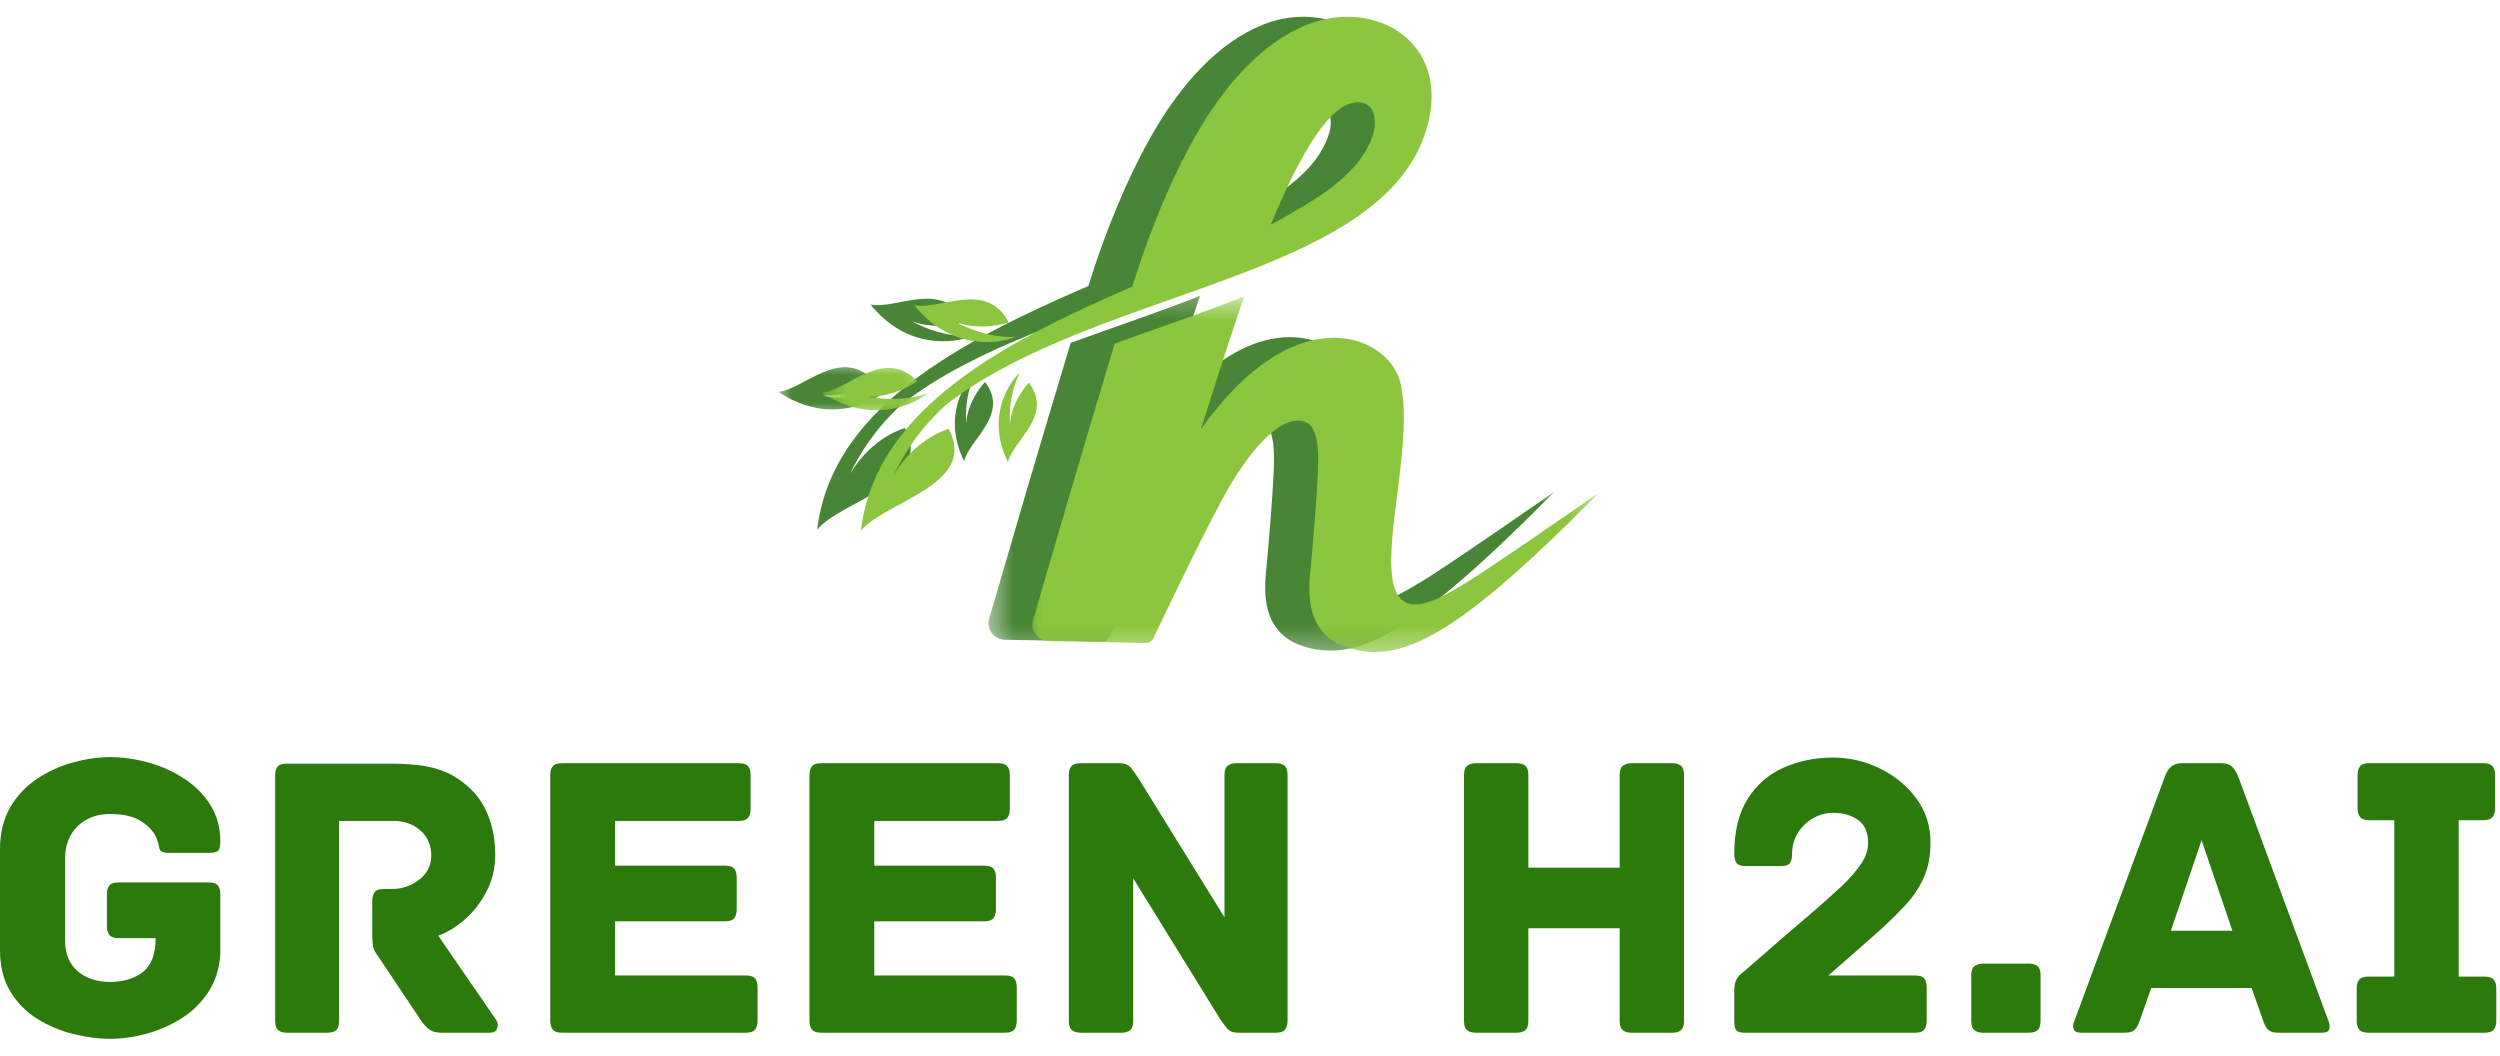 <svg width="90" height="38" viewBox="0 0 90 38" fill="none" xmlns="http://www.w3.org/2000/svg">
<path d="M7.505 31.767C7.672 31.767 7.784 31.803 7.844 31.876C7.902 31.949 7.932 32.056 7.932 32.194V34.335C7.901 34.863 7.757 35.322 7.5 35.71C7.246 36.099 6.923 36.417 6.531 36.663C6.138 36.91 5.719 37.094 5.271 37.215C4.823 37.336 4.387 37.397 3.964 37.397C3.533 37.397 3.086 37.337 2.625 37.22C2.163 37.105 1.732 36.923 1.333 36.673C0.934 36.421 0.611 36.09 0.365 35.684C0.121 35.275 0 34.78 0 34.199V30.574C0 29.995 0.121 29.494 0.365 29.069C0.611 28.646 0.934 28.302 1.333 28.038C1.732 27.771 2.163 27.574 2.625 27.449C3.086 27.322 3.533 27.257 3.964 27.257C4.424 27.257 4.888 27.323 5.354 27.454C5.823 27.587 6.251 27.781 6.641 28.038C7.029 28.292 7.341 28.608 7.578 28.986C7.814 29.365 7.932 29.801 7.932 30.293C7.932 30.47 7.902 30.583 7.844 30.632C7.784 30.681 7.672 30.704 7.505 30.704H6.073C5.867 30.704 5.755 30.646 5.734 30.527C5.714 30.41 5.684 30.302 5.646 30.204C5.565 29.979 5.388 29.772 5.115 29.585C4.84 29.397 4.456 29.303 3.964 29.303C3.484 29.303 3.094 29.452 2.792 29.746C2.492 30.042 2.344 30.426 2.344 30.897V33.861C2.344 34.333 2.492 34.699 2.792 34.96C3.094 35.22 3.484 35.35 3.964 35.35C4.445 35.35 4.84 35.23 5.146 34.991C5.451 34.749 5.604 34.343 5.604 33.772H4.276C4.109 33.772 3.996 33.734 3.938 33.658C3.878 33.578 3.849 33.474 3.849 33.345V32.194C3.849 32.056 3.878 31.949 3.938 31.876C3.996 31.803 4.109 31.767 4.276 31.767H7.505Z" fill="#2B7A0B"/>
<path d="M17.854 36.705C17.923 36.806 17.939 36.91 17.901 37.017C17.862 37.125 17.773 37.178 17.635 37.178H15.896C15.719 37.178 15.578 37.145 15.474 37.074C15.37 37.005 15.263 36.892 15.156 36.736L13.568 34.361C13.497 34.275 13.453 34.178 13.432 34.074C13.412 33.97 13.401 33.816 13.401 33.611V32.428C13.401 32.293 13.43 32.189 13.49 32.116C13.548 32.04 13.663 32.001 13.833 32.001H14.125C14.49 32.001 14.814 31.889 15.099 31.663C15.383 31.438 15.526 31.152 15.526 30.809C15.526 30.427 15.396 30.124 15.135 29.897C14.875 29.668 14.553 29.553 14.172 29.553H12.208V36.751C12.208 36.918 12.172 37.031 12.099 37.09C12.026 37.15 11.919 37.178 11.781 37.178H10.323C10.194 37.178 10.091 37.15 10.016 37.09C9.943 37.031 9.906 36.918 9.906 36.751V27.918C9.906 27.783 9.934 27.678 9.99 27.605C10.044 27.53 10.156 27.491 10.323 27.491H14.037C14.578 27.491 15.026 27.526 15.38 27.595C15.734 27.665 16.037 27.771 16.287 27.913C16.537 28.056 16.766 28.229 16.974 28.434C17.247 28.702 17.458 29.037 17.604 29.439C17.753 29.843 17.828 30.28 17.828 30.751C17.828 31.262 17.719 31.719 17.5 32.121C17.284 32.525 17.018 32.859 16.703 33.126C16.391 33.391 16.081 33.577 15.776 33.684L17.854 36.705Z" fill="#2B7A0B"/>
<path d="M26.845 35.116C27.012 35.116 27.124 35.152 27.184 35.225C27.242 35.298 27.272 35.405 27.272 35.543V36.751C27.272 36.88 27.242 36.984 27.184 37.064C27.124 37.14 27.012 37.178 26.845 37.178H20.241C20.071 37.178 19.956 37.14 19.897 37.064C19.837 36.984 19.809 36.88 19.809 36.751V27.902C19.809 27.767 19.837 27.663 19.897 27.59C19.956 27.514 20.071 27.475 20.241 27.475H26.595C26.762 27.475 26.874 27.514 26.934 27.59C26.992 27.663 27.022 27.767 27.022 27.902V29.126C27.022 29.255 26.992 29.359 26.934 29.439C26.874 29.515 26.762 29.553 26.595 29.553H22.142V31.163H26.09C26.259 31.163 26.374 31.199 26.434 31.272C26.492 31.345 26.522 31.452 26.522 31.59V32.741C26.522 32.87 26.492 32.974 26.434 33.053C26.374 33.13 26.259 33.168 26.09 33.168H22.142V35.116H26.845Z" fill="#2B7A0B"/>
<path d="M36.177 35.116C36.344 35.116 36.456 35.152 36.516 35.225C36.575 35.298 36.604 35.405 36.604 35.543V36.751C36.604 36.88 36.575 36.984 36.516 37.064C36.456 37.14 36.344 37.178 36.177 37.178H29.573C29.403 37.178 29.288 37.14 29.229 37.064C29.169 36.984 29.141 36.88 29.141 36.751V27.902C29.141 27.767 29.169 27.663 29.229 27.59C29.288 27.514 29.403 27.475 29.573 27.475H35.927C36.094 27.475 36.206 27.514 36.266 27.59C36.325 27.663 36.354 27.767 36.354 27.902V29.126C36.354 29.255 36.325 29.359 36.266 29.439C36.206 29.515 36.094 29.553 35.927 29.553H31.474V31.163H35.422C35.591 31.163 35.706 31.199 35.766 31.272C35.825 31.345 35.854 31.452 35.854 31.59V32.741C35.854 32.87 35.825 32.974 35.766 33.053C35.706 33.13 35.591 33.168 35.422 33.168H31.474V35.116H36.177Z" fill="#2B7A0B"/>
<path d="M45.925 27.475C46.063 27.475 46.17 27.505 46.243 27.564C46.316 27.624 46.352 27.736 46.352 27.902V36.751C46.352 36.88 46.322 36.984 46.264 37.064C46.204 37.141 46.092 37.178 45.925 37.178H44.586C44.399 37.178 44.265 37.132 44.185 37.038C44.105 36.944 44.016 36.824 43.92 36.678L40.795 31.621V36.751C40.795 36.918 40.756 37.031 40.68 37.09C40.607 37.15 40.503 37.178 40.368 37.178H38.909C38.78 37.178 38.676 37.15 38.597 37.09C38.516 37.031 38.477 36.918 38.477 36.751V27.902C38.477 27.767 38.506 27.663 38.566 27.59C38.624 27.514 38.739 27.475 38.909 27.475H40.295C40.478 27.475 40.61 27.522 40.691 27.616C40.77 27.71 40.859 27.829 40.956 27.975L44.081 33.022V27.902C44.081 27.736 44.12 27.624 44.201 27.564C44.281 27.505 44.383 27.475 44.508 27.475H45.925Z" fill="#2B7A0B"/>
<path d="M60.198 27.475C60.334 27.475 60.438 27.505 60.511 27.564C60.586 27.624 60.626 27.736 60.626 27.902V36.751C60.626 36.918 60.586 37.031 60.511 37.09C60.438 37.15 60.334 37.178 60.198 37.178H58.735C58.61 37.178 58.507 37.15 58.428 37.09C58.347 37.031 58.308 36.918 58.308 36.751V33.418H55.021V36.751C55.021 36.918 54.982 37.031 54.907 37.09C54.834 37.15 54.73 37.178 54.594 37.178H53.136C53.007 37.178 52.903 37.15 52.823 37.09C52.743 37.031 52.704 36.918 52.704 36.751V27.902C52.704 27.736 52.743 27.624 52.823 27.564C52.903 27.505 53.007 27.475 53.136 27.475H54.594C54.73 27.475 54.834 27.505 54.907 27.564C54.982 27.624 55.021 27.736 55.021 27.902V31.236H58.308V27.902C58.308 27.736 58.347 27.624 58.428 27.564C58.507 27.505 58.61 27.475 58.735 27.475H60.198Z" fill="#2B7A0B"/>
<path d="M68.934 35.116C69.101 35.116 69.213 35.152 69.273 35.225C69.332 35.298 69.361 35.405 69.361 35.543V36.751C69.361 36.88 69.332 36.984 69.273 37.064C69.213 37.141 69.101 37.178 68.934 37.178H62.83C62.663 37.178 62.555 37.15 62.507 37.09C62.458 37.031 62.434 36.918 62.434 36.751V35.658C62.434 35.491 62.46 35.359 62.513 35.262C62.567 35.165 62.63 35.093 62.7 35.043C62.7 35.043 62.825 34.936 63.075 34.72C63.325 34.501 63.653 34.215 64.059 33.861C64.468 33.507 64.91 33.129 65.382 32.725C65.697 32.452 65.998 32.182 66.283 31.918C66.567 31.651 66.8 31.387 66.981 31.126C67.161 30.866 67.252 30.608 67.252 30.35C67.252 29.969 67.132 29.693 66.893 29.522C66.653 29.349 66.356 29.262 66.002 29.262C65.609 29.262 65.263 29.405 64.96 29.689C64.661 29.974 64.513 30.333 64.513 30.767C64.513 30.892 64.488 30.994 64.439 31.069C64.39 31.142 64.286 31.178 64.127 31.178H62.83C62.684 31.178 62.581 31.145 62.523 31.074C62.463 31.005 62.434 30.892 62.434 30.736C62.434 29.921 62.597 29.257 62.924 28.746C63.253 28.233 63.69 27.86 64.231 27.626C64.773 27.391 65.358 27.272 65.986 27.272C66.576 27.272 67.139 27.402 67.674 27.663C68.208 27.923 68.645 28.283 68.986 28.741C69.326 29.197 69.497 29.728 69.497 30.335C69.497 30.839 69.41 31.272 69.236 31.637C69.066 31.999 68.847 32.319 68.58 32.6C68.316 32.882 68.046 33.15 67.773 33.402C67.484 33.66 67.187 33.922 66.882 34.189C66.58 34.453 66.328 34.673 66.127 34.85C65.925 35.027 65.825 35.116 65.825 35.116H68.934Z" fill="#2B7A0B"/>
<path d="M73.033 34.689C73.169 34.689 73.273 34.719 73.346 34.778C73.421 34.837 73.46 34.949 73.46 35.116V36.752C73.46 36.918 73.421 37.031 73.346 37.09C73.273 37.15 73.169 37.178 73.033 37.178H71.393C71.268 37.178 71.165 37.15 71.085 37.09C71.005 37.031 70.966 36.918 70.966 36.752V35.116C70.966 34.949 71.005 34.837 71.085 34.778C71.165 34.719 71.268 34.689 71.393 34.689H73.033Z" fill="#2B7A0B"/>
<path d="M83.829 36.767C83.867 36.854 83.876 36.944 83.856 37.038C83.837 37.132 83.746 37.178 83.579 37.178H82.027C81.871 37.178 81.753 37.15 81.673 37.09C81.596 37.031 81.529 36.913 81.47 36.736L81.059 35.569H77.444L77.033 36.736C76.973 36.913 76.905 37.031 76.829 37.09C76.757 37.15 76.637 37.178 76.47 37.178H74.923C74.767 37.178 74.674 37.132 74.647 37.038C74.622 36.944 74.632 36.854 74.673 36.767L77.944 27.934C78.003 27.777 78.079 27.663 78.173 27.59C78.267 27.514 78.392 27.475 78.548 27.475H79.965C80.132 27.475 80.257 27.514 80.34 27.59C80.423 27.663 80.499 27.777 80.569 27.934L83.829 36.767ZM79.257 30.246L78.152 33.507H80.366L79.257 30.246Z" fill="#2B7A0B"/>
<path d="M89.44 35.157C89.606 35.157 89.718 35.196 89.778 35.272C89.837 35.345 89.867 35.449 89.867 35.584V36.751C89.867 36.88 89.837 36.984 89.778 37.064C89.718 37.14 89.606 37.178 89.44 37.178H85.268C85.101 37.178 84.988 37.14 84.929 37.064C84.87 36.984 84.841 36.88 84.841 36.751V35.584C84.841 35.449 84.87 35.345 84.929 35.272C84.988 35.196 85.101 35.157 85.268 35.157H86.195V29.527H85.299C85.132 29.527 85.019 29.488 84.961 29.407C84.901 29.328 84.872 29.225 84.872 29.1V27.902C84.872 27.767 84.901 27.663 84.961 27.59C85.019 27.514 85.132 27.475 85.299 27.475H89.398C89.565 27.475 89.677 27.514 89.737 27.59C89.795 27.663 89.825 27.767 89.825 27.902V29.1C89.825 29.225 89.795 29.328 89.737 29.407C89.677 29.488 89.565 29.527 89.398 29.527H88.513V35.157H89.44Z" fill="#2B7A0B"/>
<mask id="mask0_451_25196" style="mask-type:luminance" maskUnits="userSpaceOnUse" x="35" y="10" width="22" height="14">
<path d="M35.533 10.322H56.002V23.656H35.533V10.322Z" fill="white"/>
</mask>
<g mask="url(#mask0_451_25196)">
<path d="M51.153 20.95C50.27 21.471 48.85 22.402 48.55 20.887C48.233 19.281 49.3 15.735 48.819 13.74C48.497 12.406 46.342 11.22 43.773 13.148C43.085 13.665 42.367 14.405 41.647 15.424C42.182 13.725 42.73 12.024 43.2 10.652C41.725 11.234 40.126 11.766 38.546 12.343C37.526 15.7 36.139 20.451 35.61 22.27C35.501 22.647 35.779 23.024 36.171 23.031L39.679 23.096C39.681 23.096 39.681 23.096 39.681 23.096C39.788 23.096 39.888 23.035 39.933 22.937C40.311 22.143 41.999 18.606 42.697 17.433C43.486 16.108 44.598 14.795 45.442 15.177C45.804 15.339 45.893 16.007 45.858 16.841C45.806 18.096 45.653 19.793 45.569 20.666C45.395 22.48 46.221 23.074 47.024 23.298C48.906 23.821 50.893 22.828 55.963 17.7C55.846 17.773 52.024 20.438 51.153 20.95Z" fill="#498536"/>
</g>
<mask id="mask1_451_25196" style="mask-type:luminance" maskUnits="userSpaceOnUse" x="28" y="12" width="4" height="3">
<path d="M28.002 12.989H31.867V14.989H28.002V12.989Z" fill="white"/>
</mask>
<g mask="url(#mask1_451_25196)">
<path d="M31.83 14.126C30.714 14.508 29.615 14.238 29.615 14.238C30.604 14.308 31.45 13.694 31.45 13.694C30.236 12.458 28.956 14.018 28.018 14.103C29.765 15.28 31.307 14.541 31.83 14.126Z" fill="#498536"/>
</g>
<path d="M34.973 12.109C33.793 12.144 32.823 11.562 32.823 11.562C33.746 11.921 34.737 11.584 34.737 11.584C33.943 10.045 32.259 11.157 31.337 10.962C32.659 12.601 34.35 12.352 34.973 12.109Z" fill="#498536"/>
<path d="M35.459 13.75C35.459 13.75 34.839 14.393 34.783 15.236C34.783 15.236 34.684 14.276 35.139 13.376C34.724 13.77 33.92 14.988 34.709 16.604C34.891 15.82 36.361 14.92 35.459 13.75Z" fill="#498536"/>
<path d="M45.444 0.897C43.875 1.533 42.521 3.003 41.447 4.894C40.711 6.19 40.085 7.662 39.559 9.149C39.464 9.419 39.335 9.812 39.181 10.295C34.706 12.235 29.94 14.638 29.419 19.066C30.318 17.989 33.643 17.42 32.577 15.41C32.577 15.41 31.418 15.705 30.614 17.041C30.631 17 31.216 15.652 32.512 14.517C37.835 10.41 47.855 10.036 49.682 4.876C50.839 1.609 47.967 -0.129 45.444 0.897ZM47.891 4.628C47.891 4.628 47.891 4.628 47.891 4.63C47.891 4.631 47.891 4.632 47.889 4.634C47.889 4.635 47.889 4.636 47.889 4.638C47.585 5.972 46.28 6.859 45.081 7.556C44.794 7.729 44.487 7.901 44.16 8.07C45.393 5.083 46.383 3.795 47.151 3.687C48.031 3.565 47.906 4.522 47.891 4.628Z" fill="#498536"/>
<mask id="mask2_451_25196" style="mask-type:luminance" maskUnits="userSpaceOnUse" x="36" y="10" width="22" height="14">
<path d="M36.867 10.656H57.575V23.656H36.867V10.656Z" fill="white"/>
</mask>
<g mask="url(#mask2_451_25196)">
<path d="M52.75 20.996C51.865 21.517 50.444 22.45 50.143 20.932C49.825 19.323 50.893 15.769 50.412 13.77C50.089 12.433 47.933 11.243 45.36 13.177C44.673 13.694 43.954 14.436 43.233 15.457C43.768 13.755 44.317 12.05 44.787 10.674C43.312 11.259 41.711 11.791 40.13 12.371C39.106 15.734 37.72 20.496 37.191 22.317C37.08 22.695 37.359 23.074 37.752 23.08L41.264 23.145H41.265C41.373 23.145 41.471 23.083 41.518 22.985C41.895 22.19 43.586 18.645 44.285 17.47C45.075 16.142 46.187 14.826 47.032 15.209C47.395 15.373 47.483 16.041 47.449 16.877C47.397 18.135 47.243 19.834 47.158 20.71C46.985 22.528 47.812 23.123 48.615 23.347C50.498 23.872 52.488 22.877 57.563 17.738C57.445 17.811 53.619 20.481 52.75 20.996Z" fill="#8CC63F"/>
</g>
<mask id="mask3_451_25196" style="mask-type:luminance" maskUnits="userSpaceOnUse" x="29" y="12" width="5" height="3">
<path d="M29.575 12.989H33.534V14.989H29.575V12.989Z" fill="white"/>
</mask>
<g mask="url(#mask3_451_25196)">
<path d="M33.407 14.156C32.29 14.539 31.189 14.268 31.189 14.268C32.179 14.339 33.025 13.722 33.025 13.722C31.812 12.485 30.53 14.048 29.59 14.132C31.339 15.312 32.882 14.572 33.407 14.156Z" fill="#8CC63F"/>
</g>
<path d="M36.551 12.135C35.37 12.17 34.398 11.587 34.398 11.587C35.323 11.948 36.314 11.609 36.314 11.609C35.52 10.067 33.835 11.182 32.911 10.985C34.234 12.629 35.927 12.379 36.551 12.135Z" fill="#8CC63F"/>
<path d="M37.036 13.778C37.036 13.778 36.417 14.423 36.359 15.269C36.359 15.269 36.262 14.306 36.716 13.405C36.302 13.799 35.496 15.019 36.286 16.639C36.469 15.854 37.94 14.951 37.036 13.778Z" fill="#8CC63F"/>
<path d="M47.033 0.898C45.461 1.537 44.106 3.01 43.032 4.905C42.294 6.203 41.668 7.678 41.142 9.169C41.046 9.44 40.917 9.833 40.763 10.317C36.283 12.261 31.515 14.669 30.992 19.106C30.992 19.106 30.992 19.106 30.992 19.105V19.106C31.891 18.027 35.22 17.458 34.154 15.442C34.154 15.442 32.994 15.738 32.188 17.078C32.206 17.036 32.791 15.684 34.087 14.548C39.417 10.433 49.447 10.057 51.275 4.888C52.433 1.613 49.559 -0.129 47.033 0.898ZM49.481 4.639C49.481 4.64 49.481 4.643 49.481 4.644C49.481 4.645 49.481 4.647 49.48 4.648C49.175 5.985 47.87 6.873 46.668 7.572C46.382 7.746 46.075 7.918 45.748 8.087C46.982 5.093 47.972 3.803 48.741 3.695C49.621 3.572 49.498 4.532 49.481 4.639Z" fill="#8CC63F"/>
</svg>
